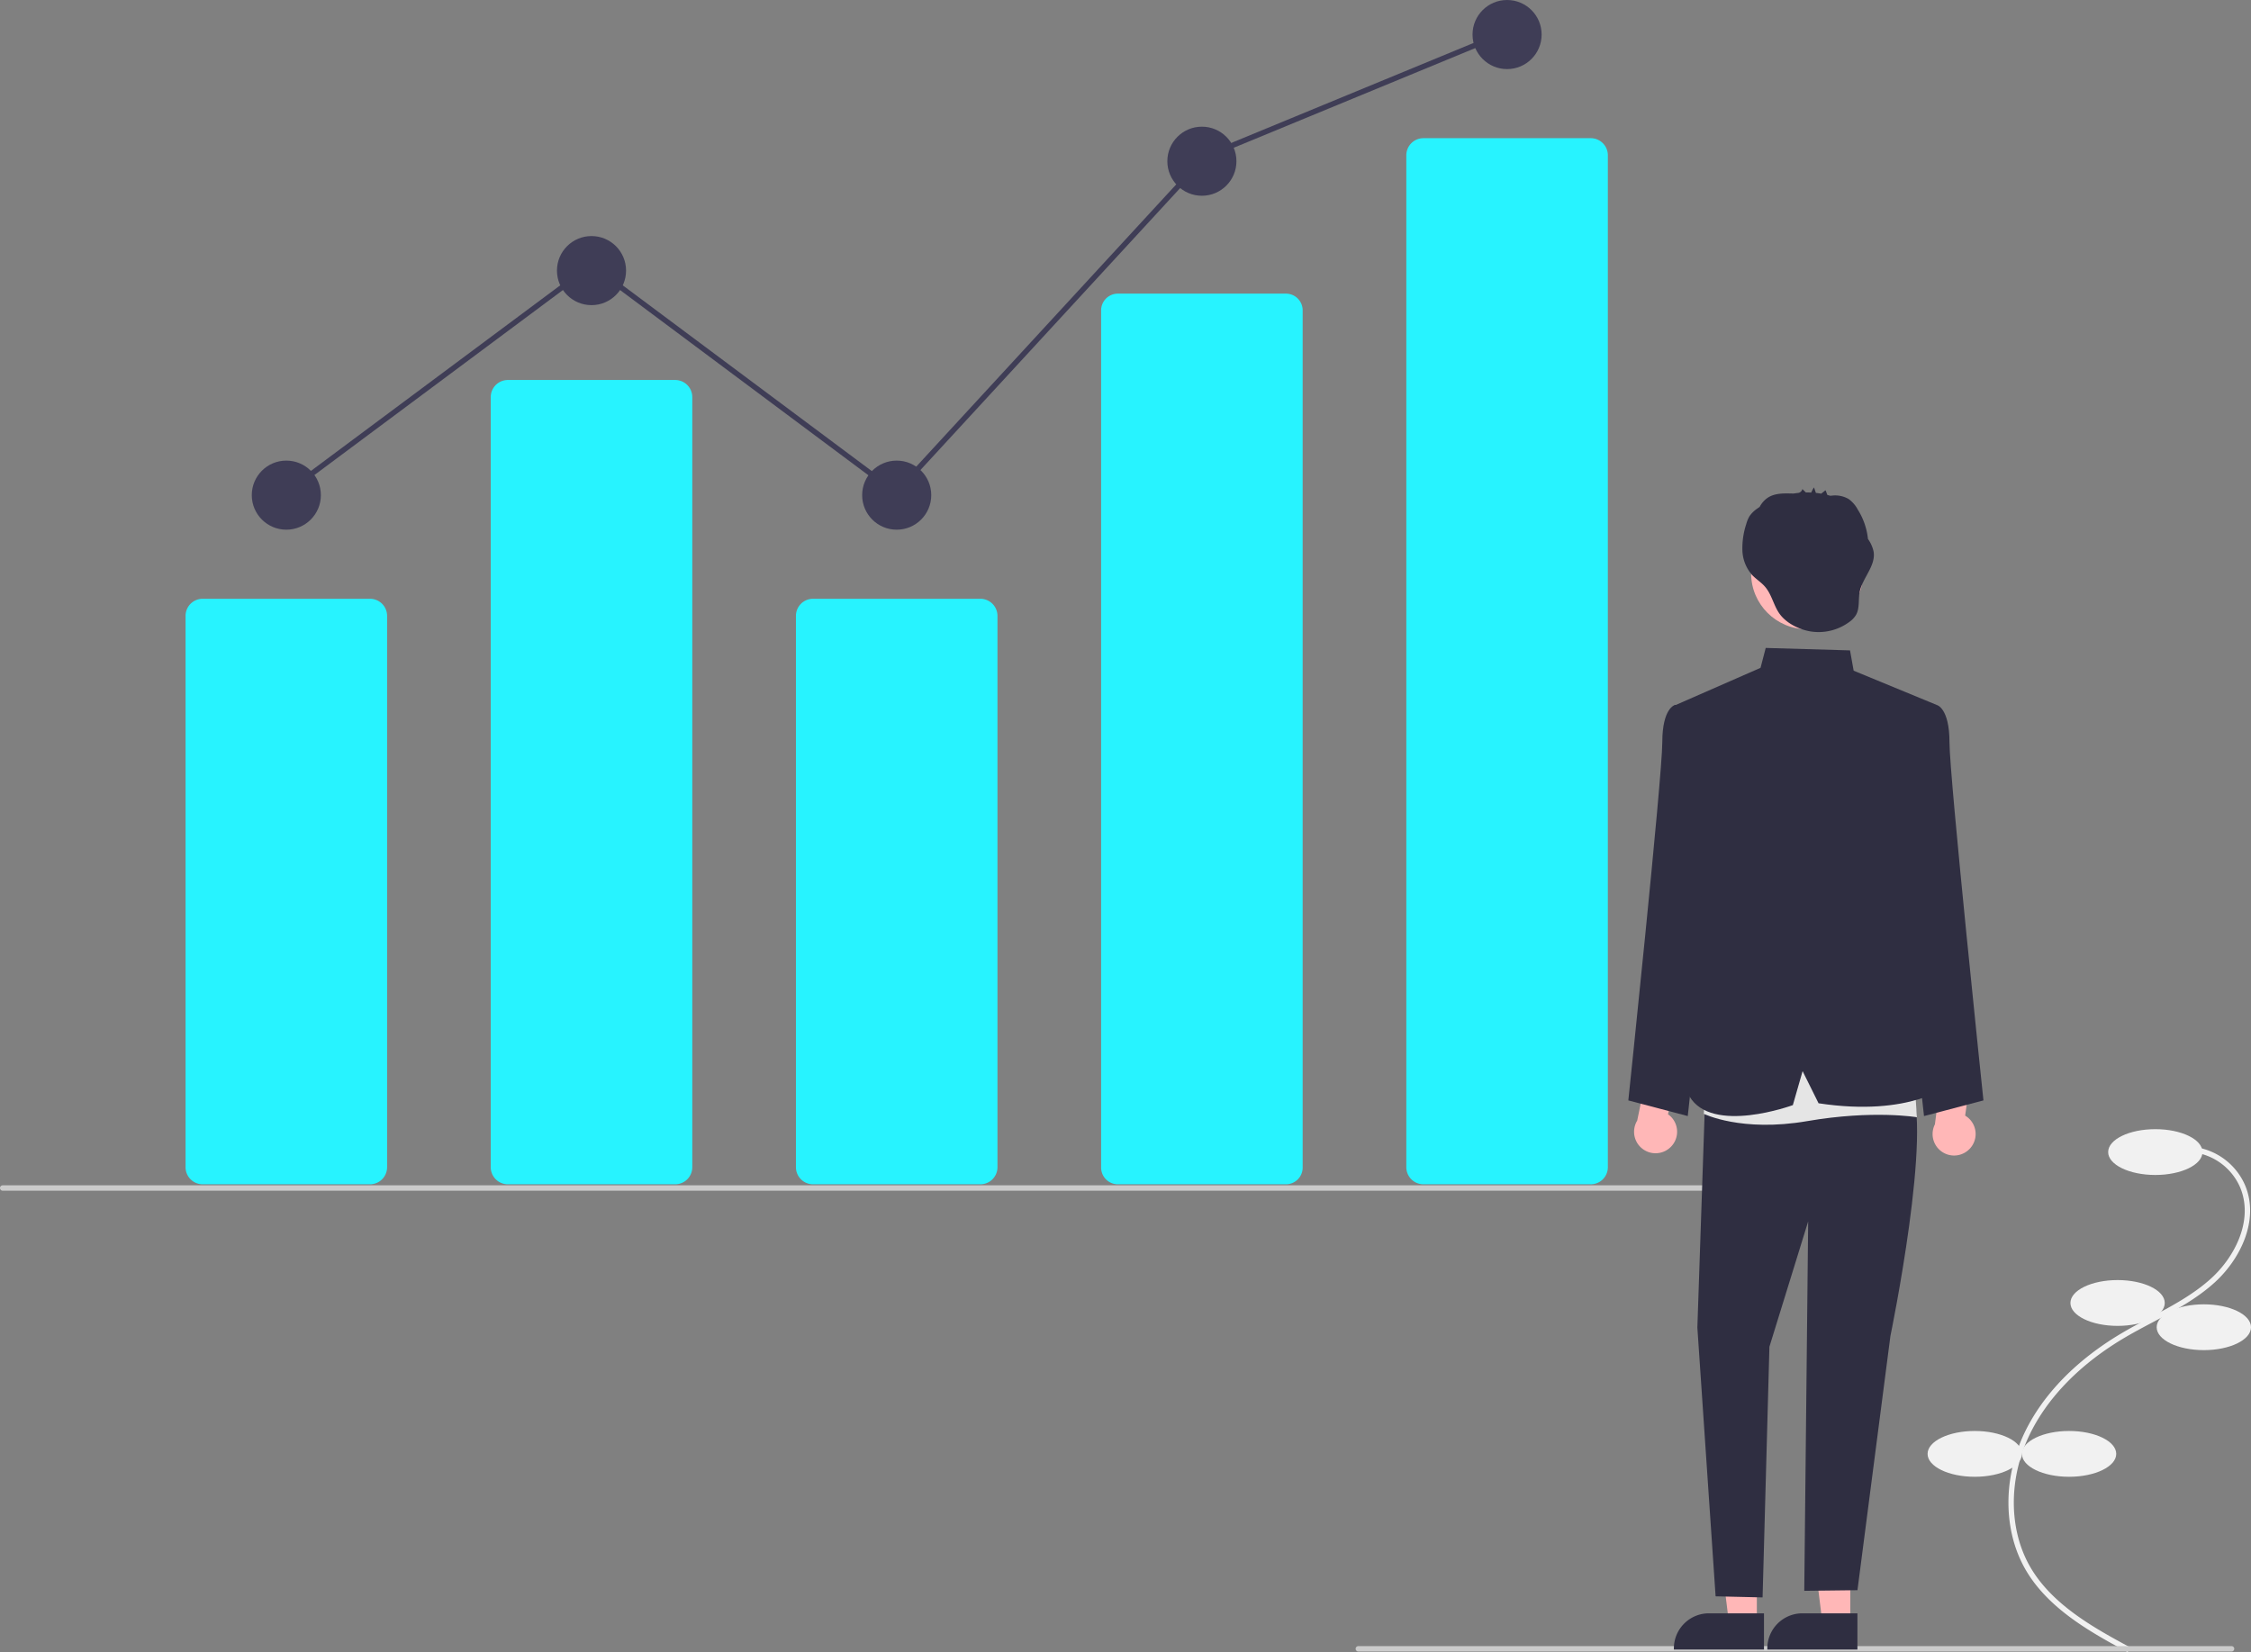 <svg viewBox="0 0 835.213 613.098" height="613.098" width="835.213" xmlns="http://www.w3.org/2000/svg" data-name="Layer 1" id="a3b698d4-91aa-4644-9cd7-168aa6af3798"><rect x="0" y="0" width="835.213" height="613.098" fill="#808080" stroke="none"/><path fill="#f1f1f1" transform="translate(-181.366 -141.742)" d="M970.8,754.84l.951-1.759c-12.753-6.897-28.626-15.481-36.916-29.567-8.172-13.886-8.356-32.743-.479-49.211,6.704-14.016,19.018-26.572,35.611-36.313,3.273-1.921,6.709-3.742,10.031-5.503,8.031-4.256,16.336-8.658,23.184-14.903,9.432-8.601,16.568-23.035,11.249-35.891a23.856,23.856,0,0,0-20.677-14.467l-.113,1.997a21.861,21.861,0,0,1,18.948,13.248c4.943,11.947-1.839,25.505-10.754,33.636-6.661,6.074-14.852,10.415-22.773,14.613-3.342,1.771-6.797,3.603-10.108,5.546-16.938,9.943-29.526,22.798-36.403,37.174-8.16,17.061-7.946,36.637.559,51.089C941.685,739.095,957.828,747.826,970.8,754.84Z"></path><ellipse fill="#f1f1f1" ry="8.5" rx="17.5" cy="427.525" cx="799.713"></ellipse><ellipse fill="#f1f1f1" ry="8.5" rx="17.5" cy="483.525" cx="785.713"></ellipse><ellipse fill="#f1f1f1" ry="8.5" rx="17.5" cy="492.525" cx="817.713"></ellipse><ellipse fill="#f1f1f1" ry="8.5" rx="17.5" cy="539.525" cx="767.713"></ellipse><ellipse fill="#f1f1f1" ry="8.5" rx="17.5" cy="539.525" cx="732.713"></ellipse><path fill="#27f3ff" transform="translate(-181.366 -141.742)" d="M318.653,581.226H256.558a6.349,6.349,0,0,1-6.342-6.342V370.286a6.349,6.349,0,0,1,6.342-6.342h62.095a6.349,6.349,0,0,1,6.342,6.342V574.884A6.349,6.349,0,0,1,318.653,581.226Z"></path><path fill="#27f3ff" transform="translate(-181.366 -141.742)" d="M431.89,581.226H369.795a6.349,6.349,0,0,1-6.342-6.342V289.097a6.349,6.349,0,0,1,6.342-6.342h62.095a6.349,6.349,0,0,1,6.342,6.342V574.884A6.349,6.349,0,0,1,431.89,581.226Z"></path><path fill="#27f3ff" transform="translate(-181.366 -141.742)" d="M545.128,581.226H483.033a6.349,6.349,0,0,1-6.342-6.342V370.286a6.349,6.349,0,0,1,6.342-6.342h62.095a6.349,6.349,0,0,1,6.342,6.342V574.884A6.349,6.349,0,0,1,545.128,581.226Z"></path><path fill="#27f3ff" transform="translate(-181.366 -141.742)" d="M658.365,581.226H596.27a6.211,6.211,0,0,1-6.342-6.055V256.761a6.211,6.211,0,0,1,6.342-6.055h62.095a6.211,6.211,0,0,1,6.342,6.055V575.171A6.211,6.211,0,0,1,658.365,581.226Z"></path><path fill="#27f3ff" transform="translate(-181.366 -141.742)" d="M771.603,581.226H709.508a6.349,6.349,0,0,1-6.342-6.342V199.362a6.349,6.349,0,0,1,6.342-6.342h62.095a6.349,6.349,0,0,1,6.342,6.342V574.884A6.349,6.349,0,0,1,771.603,581.226Z"></path><circle fill="#3f3d56" r="12.819" cy="183.744" cx="106.239"></circle><circle fill="#3f3d56" r="12.819" cy="100.418" cx="219.476"></circle><circle fill="#3f3d56" r="12.819" cy="183.744" cx="332.714"></circle><circle fill="#3f3d56" r="12.819" cy="59.824" cx="445.951"></circle><circle fill="#3f3d56" r="12.819" cy="12.819" cx="559.189"></circle><path fill="#cbcbcb" transform="translate(-181.366 -141.742)" d="M844.366,583.607h-662a1,1,0,1,1,0-2h662a1,1,0,0,1,0,2Z"></path><path fill="#cbcbcb" transform="translate(-181.366 -141.742)" d="M1009.366,754.607h-324a1,1,0,0,1,0-2h324a1,1,0,0,1,0,2Z"></path><path fill="#ffb7b7" transform="translate(-181.366 -141.742)" d="M801.302,567.353a7.93,7.93,0,0,0-1.034-12.116l3.932-17.69-10.167-5.011-5.201,25.059a7.973,7.973,0,0,0,12.471,9.757Z"></path><path fill="#ffb7b7" transform="translate(-181.366 -141.742)" d="M912.485,567.741a7.93,7.93,0,0,0-1.969-11.999l2.551-17.941-10.524-4.21-3.247,25.386a7.973,7.973,0,0,0,13.189,8.763Z"></path><polygon fill="#ffb7b7" points="651.862 602.078 641.494 602.077 636.562 562.087 651.864 562.088 651.862 602.078"></polygon><path fill="#2f2e41" transform="translate(-181.366 -141.742)" d="M835.873,753.87l-33.43-.001v-.423a13.013,13.013,0,0,1,13.012-13.012h.001l20.418.001Z"></path><polygon fill="#ffb7b7" points="686.535 602.078 676.167 602.077 671.235 562.087 686.537 562.088 686.535 602.078"></polygon><path fill="#2f2e41" transform="translate(-181.366 -141.742)" d="M870.546,753.87l-33.43-.001v-.423a13.013,13.013,0,0,1,13.012-13.012h.001l20.418.001Z"></path><path fill="#2f2e41" transform="translate(-181.366 -141.742)" d="M888.777,407.372l11.18-4.034s4.745,1.008,4.745,13.876,12.602,132.882,12.602,132.882l-22.054,5.807L882.784,442.04Z"></path><path fill="#2f2e41" transform="translate(-181.366 -141.742)" d="M814.07,407.372l-11.18-4.034s-4.745,1.008-4.745,13.876-12.602,132.882-12.602,132.882l22.054,5.807L820.063,442.04Z"></path><path fill="#2f2e41" transform="translate(-181.366 -141.742)" d="M814.214,544.249,811.158,634.401l6.766,99.724,17.432.403,2.537-93.025,14.377-46.512-1.45,137.092,19.739-.236,12.226-94.318s16.145-78.057,7.192-93.279l-41.232-13.711Z"></path><path fill="#e5e5e5" transform="translate(-181.366 -141.742)" d="M814.55,533.386l-.995,21.687s13.911,6.923,38.364,2.706,40.706-1.437,40.706-1.437l-1.877-27.646Z"></path><path fill="#2f2e41" transform="translate(-181.366 -141.742)" d="M802.446,403.658l32.154-14.09,1.918-7.38,31.28.906,1.352,7.539,30.808,12.704L886.383,450.535l1.392,33.202,16.926,60.512s-14.277,12.125-48.577,6.908L850.206,539.232l-3.62,12.612s-30.077,11.064-38.413-3.339L814.214,444.459Z"></path><circle fill="#ffb7b7" r="20.771" cy="212.744" cx="670.507"></circle><path fill="#2f2e41" transform="translate(-181.366 -141.742)" d="M876.553,346.437a12.65,12.65,0,0,0-2.099-4.69,25.34,25.34,0,0,0-3.783-10.913,11.45,11.45,0,0,0-3.389-3.912,10.004,10.004,0,0,0-5.332-1.329c-.339-.006-.947.097-1.496.122-.351-.109-.705-.206-1.06-.297-.207-.461-.618-1.804-.732-1.713l-1.547,1.229c-.654-.114-1.312-.202-1.972-.272q-.36-1.028-.721-2.056a14.089,14.089,0,0,0-1.022,1.921q-.985-.048-1.972-.034l-1.315-1.263a1.855,1.855,0,0,1-1.451,1.421c-.605.062-1.208.143-1.808.24-.049-0-.098,0-.146-.001-3.239-.081-6.723-.226-9.431,1.552a9.293,9.293,0,0,0-3.002,3.408c-.332.225-.664.449-.986.688a10.78,10.78,0,0,0-2.778,2.754,11.677,11.677,0,0,0-1.229,2.978,28.551,28.551,0,0,0-1.415,9.754,14.476,14.476,0,0,0,3.558,9.034c1.389,1.492,3.155,2.594,4.545,4.085,2.864,3.069,3.401,7.35,5.85,10.597,2.591,3.435,7.319,5.695,11.472,6.343a19.163,19.163,0,0,0,14.275-3.56,8.832,8.832,0,0,0,2.431-2.548c1.441-2.493.83-5.627,1.366-8.456C872.367,356.214,877.428,351.763,876.553,346.437Z"></path><polygon fill="#3f3d56" points="105.555 184.546 104.361 182.942 219.477 97.239 332.348 181.429 446.764 57.205 446.969 57.121 558.009 11.292 558.772 13.141 447.936 58.885 332.597 184.11 219.476 99.733 105.555 184.546"></polygon></svg>